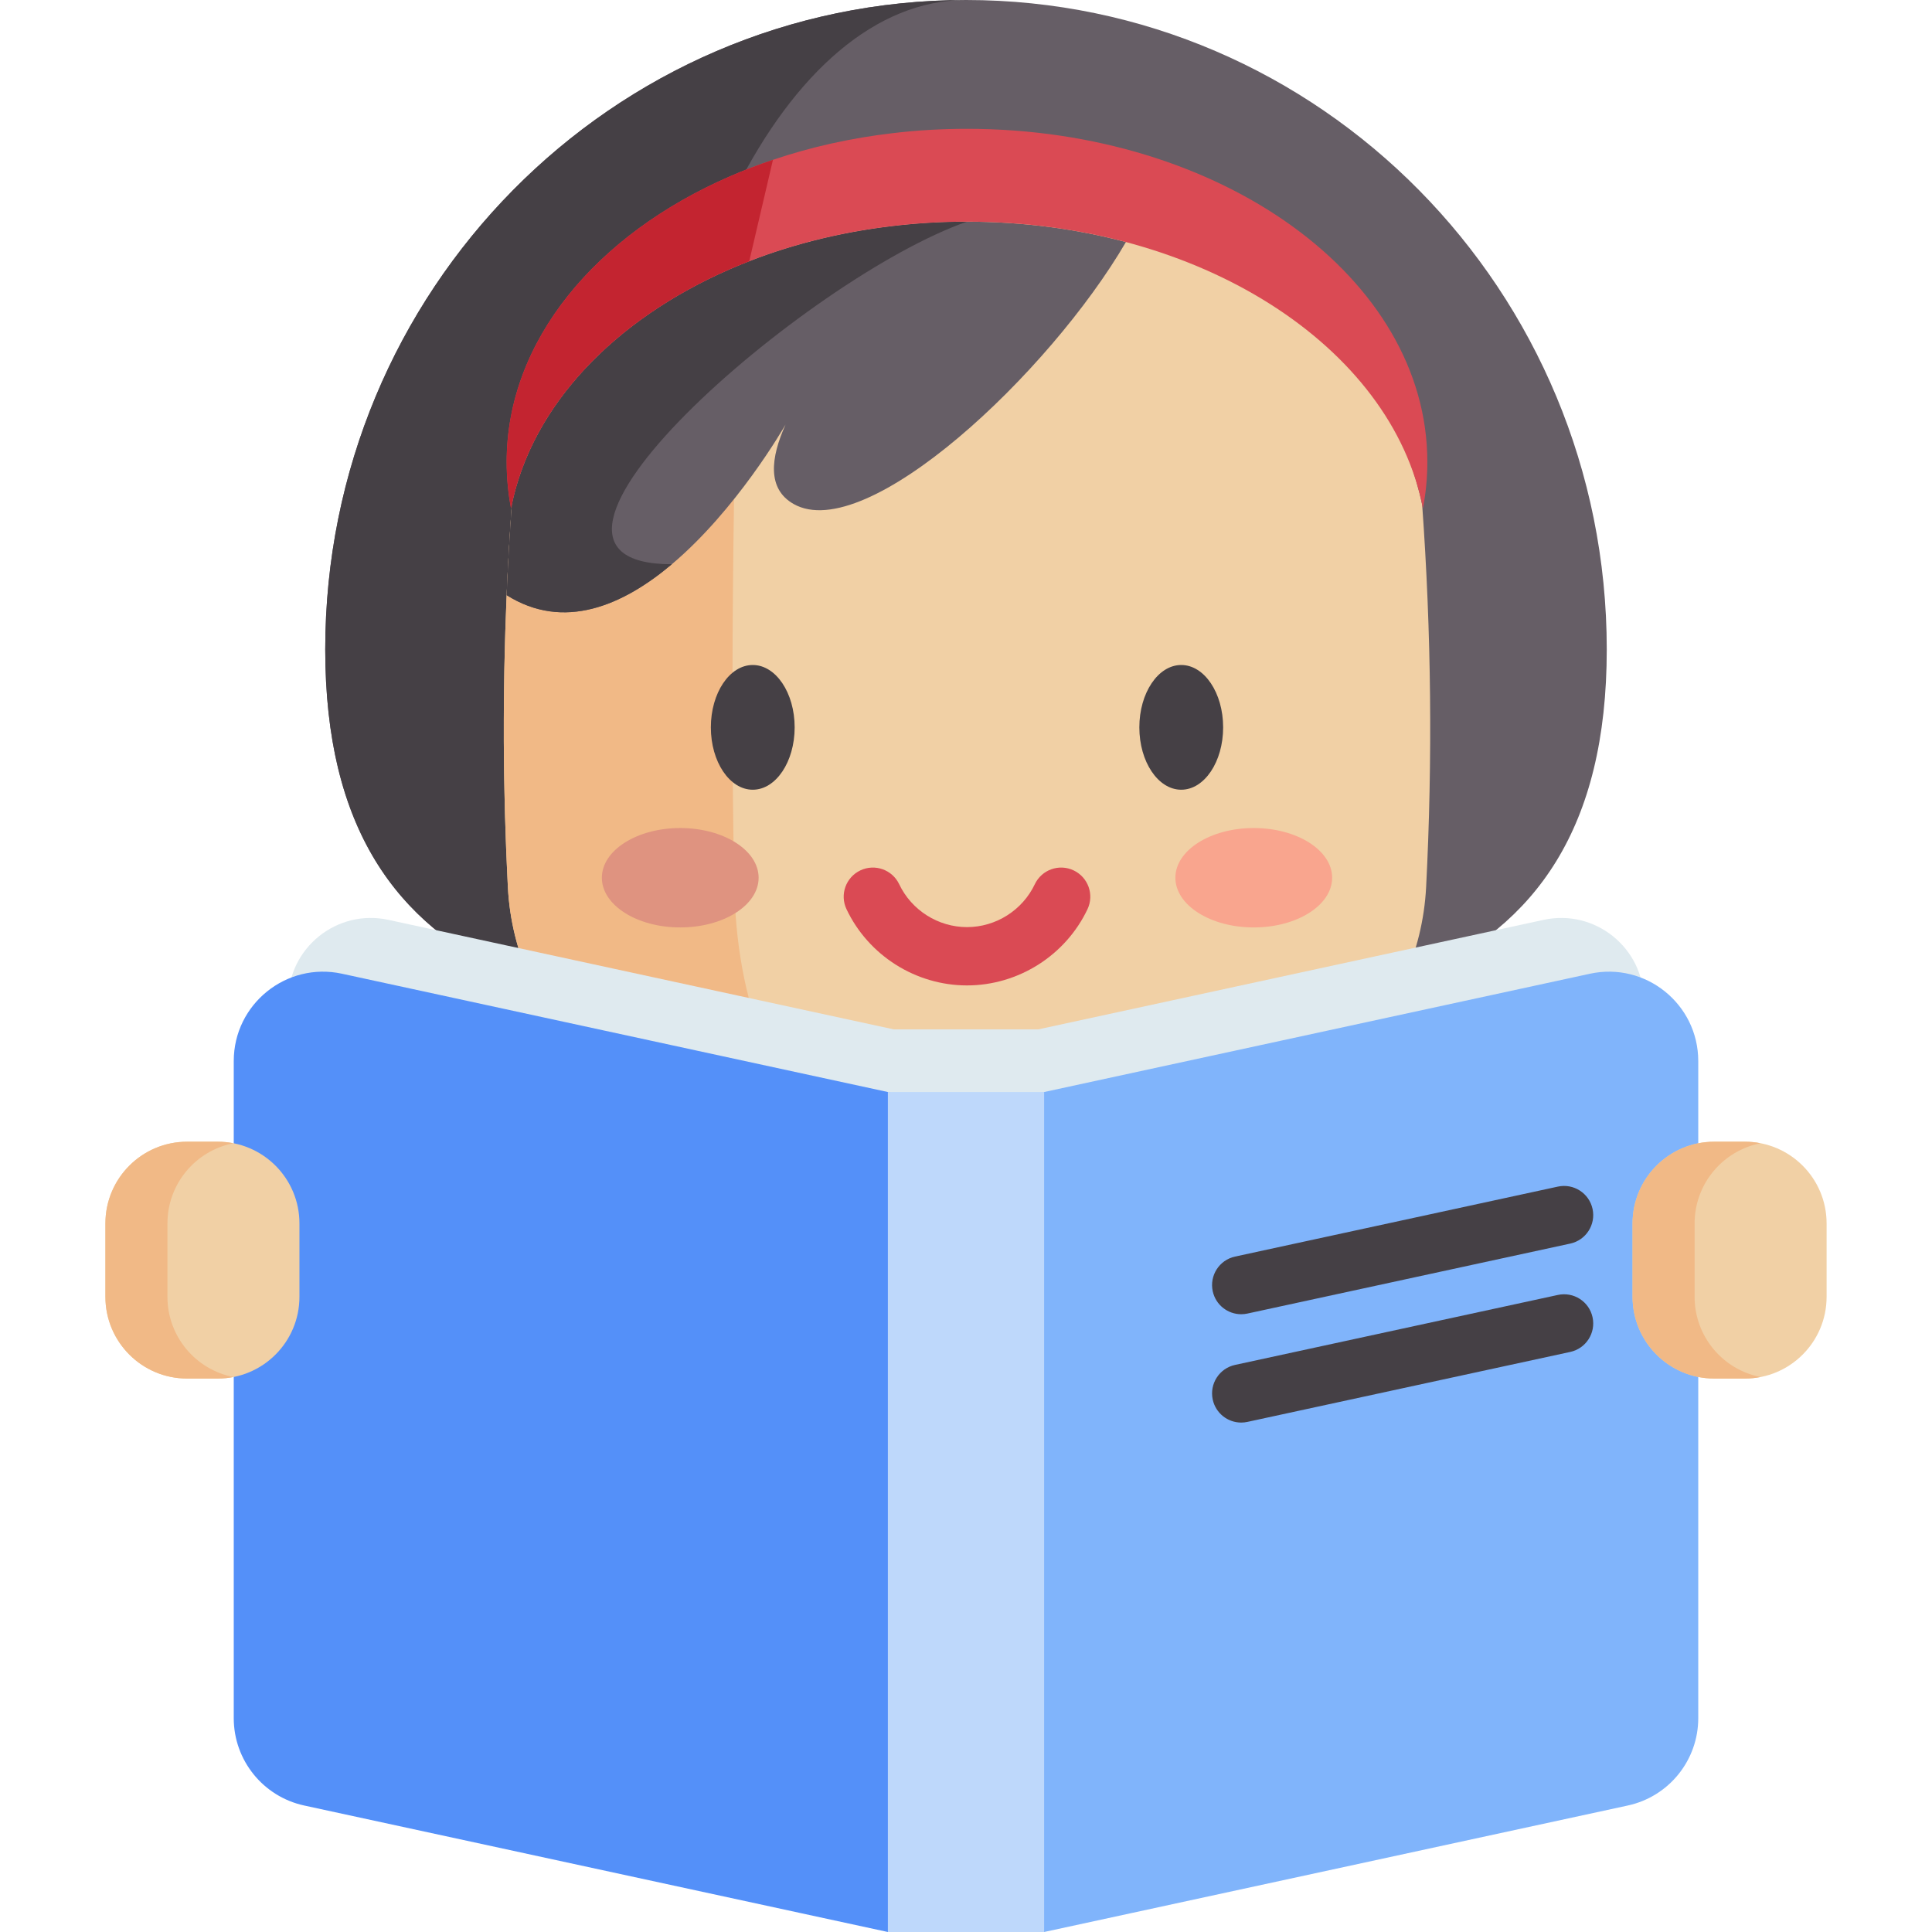 <svg id="Capa_1" enable-background="new 0 0 512 512" height="512" viewBox="0 0 512 512" width="512" xmlns="http://www.w3.org/2000/svg"><g><g><path d="m425.808 172.099c0-95.048-76.026-172.099-169.808-172.099s-169.808 77.051-169.808 172.099 76.026 102.218 169.808 102.218 169.808-7.171 169.808-102.218z" fill="#665e66"/><path d="m253.77 274.311c-92.751-.114-167.578-7.915-167.578-102.212 0-95.044 76.031-172.095 169.81-172.095-47.731 0-86.421 77.051-86.421 172.095 0 93.566 37.493 101.976 84.189 102.212z" fill="#454045"/><path d="m377.941 235.053c-1.805 35.109-29.899 63.058-65.016 64.711-30.12 1.424-60.239 1.706-90.359.861h-.053c-7.64-.213-15.273-.503-22.914-.861-35.109-1.653-63.21-29.602-65.008-64.711-1.326-25.77-1.432-51.548-.32-77.326v-.008c.335-8.029.8-16.058 1.379-24.087 5.568-26.448 27.362-64.057 57.809-77.311.899-.389 1.805-.777 2.72-1.15 12.318-5.05 25.983-8.593 40.51-10.284 6.368-.762 12.904-1.143 19.577-1.143 14.801 0 28.985 1.904 42.11 5.401v.008c41.089 10.924 71.795 52.402 78.506 84.571 0 .008 0 .015.008.023 2.43 33.769 2.781 67.538 1.051 101.306z" fill="#f1d0a5"/><path d="m222.567 300.625h-.053c-7.64-.213-15.273-.503-22.914-.861-35.109-1.653-63.21-29.602-65.008-64.711-1.737-33.799-1.379-67.613 1.059-101.42 5.568-26.448 27.362-49.057 57.809-62.311.899-.389 1.805-.777 2.719-1.15-2.087 50.9-2.582 124.638-1.516 166.321.823 32.039 12.531 58.168 27.904 64.132z" fill="#f1b986"/><path d="m298.376 64.146v.008c-20.232 34.698-68.74 80.312-88.043 69.419-7.061-3.992-6.14-12.211-2.156-21.055-.571.998-13.034 22.609-30.135 37.014-12.98 10.939-28.627 17.734-43.77 8.196v-.008c.335-8.029.8-16.058 1.379-24.087 5.568-26.448 27.362-49.057 57.809-62.311.899-.389 1.805-.777 2.72-1.15 12.318-5.05 25.983-8.593 40.51-10.284 6.368-.762 12.904-1.143 19.577-1.143 14.8.001 28.984 1.905 42.109 5.401z" fill="#665e66"/><path d="m178.042 149.531c-12.98 10.939-28.627 17.734-43.77 8.196v-.008c.335-8.029.8-16.058 1.379-24.087 5.568-26.448 27.362-49.057 57.809-62.311.899-.389 1.805-.777 2.72-1.15 12.318-5.05 25.983-8.593 40.51-10.284 6.368-.762 12.904-1.143 19.577-1.143-42.4 14.795-129.94 90.787-78.225 90.787z" fill="#454045"/><path d="m256.265 261.147c-13.575 0-26.108-7.926-31.93-20.192-1.83-3.855-.188-8.463 3.667-10.293 3.856-1.829 8.464-.187 10.293 3.667 3.277 6.904 10.33 11.365 17.97 11.365 7.639 0 14.692-4.461 17.969-11.365 1.829-3.855 6.439-5.496 10.293-3.667 3.855 1.83 5.497 6.438 3.667 10.293-5.821 12.266-18.354 20.192-31.929 20.192z" fill="#da4a54"/><g fill="#454045"><ellipse cx="199.488" cy="192.758" rx="11.104" ry="16.527"/><ellipse cx="313.042" cy="192.758" rx="11.104" ry="16.527"/></g><g><ellipse cx="180.271" cy="232.609" fill="#df9380" rx="20.772" ry="13.172"/><ellipse cx="332.259" cy="232.609" fill="#f9a58e" rx="20.772" ry="13.172"/></g><path d="m378.261 122.413c0 4.182-.396 8.311-1.173 12.34-8.242-42.948-59.188-76.008-120.821-76.008-6.673 0-13.216.381-19.577 1.143-13.605 1.577-26.448 4.784-38.133 9.339-1.722.663-3.42 1.364-5.096 2.095-30.858 13.437-52.843 36.48-58.03 63.393-.769-4.014-1.158-8.128-1.158-12.302 0-32.131 23.721-60.255 59.188-75.688 3.672-1.6 7.473-3.062 11.381-4.373 9.956-3.367 20.643-5.774 31.849-7.077 6.361-.762 12.904-1.135 19.577-1.135 67.376.001 121.993 39.521 121.993 88.273z" fill="#da4a54"/><path d="m204.841 42.353-6.284 26.875c-1.722.663-3.42 1.364-5.096 2.095-30.858 13.437-52.843 36.48-58.03 63.393-.769-4.014-1.158-8.128-1.158-12.302 0-32.131 23.721-60.255 59.188-75.688 3.671-1.601 7.472-3.063 11.38-4.373z" fill="#c32430"/></g><path d="m409.069 243.772-133.901 29.019-.002.001v-.003h-38.333v.002l-.002-.001-133.9-29.019c-13.656-2.966-26.568 7.448-26.568 21.419v161.203c0 10.318 7.2 19.244 17.28 21.428l143.189 31.031.002-.001v.001h38.333v-.001l.002.001 143.189-31.031c10.08-2.184 17.28-11.11 17.28-21.428v-161.202c-.001-13.971-12.913-24.385-26.569-21.419z" fill="#dfeaef"/><path d="m450.055 281.188v174.142c0 11.147-7.778 20.789-18.667 23.148l-154.681 33.522-19.965-5v-212.602l19.965-5 144.648-31.348c14.752-3.204 28.7 8.046 28.7 23.138z" fill="#80b4fb"/><path d="m256.742 294.398v212.602l-21.448 5-154.682-33.522c-10.889-2.359-18.667-12.002-18.667-23.148v-174.142c0-15.092 13.949-26.342 28.701-23.138l144.648 31.348z" fill="#5490f9"/><path d="m235.295 512v-222.603h41.41v222.603" fill="#bed8fb"/><path d="m328.93 348.285c-3.558 0-6.759-2.472-7.543-6.091-.904-4.17 1.744-8.284 5.914-9.188l85.556-18.543c4.174-.902 8.284 1.744 9.188 5.914s-1.744 8.284-5.914 9.188l-85.556 18.543c-.553.12-1.103.177-1.645.177z" fill="#454045"/><path d="m328.93 376.996c-3.558 0-6.759-2.472-7.543-6.091-.904-4.17 1.744-8.284 5.914-9.188l85.556-18.543c4.174-.903 8.284 1.744 9.188 5.914s-1.744 8.284-5.914 9.188l-85.556 18.543c-.553.12-1.103.177-1.645.177z" fill="#454045"/><g><g><path d="m57.695 365.329h-8.101c-11.963 0-21.66-9.698-21.66-21.66v-19.443c0-11.963 9.698-21.66 21.66-21.66h8.101c11.963 0 21.66 9.698 21.66 21.66v19.443c0 11.963-9.698 21.66-21.66 21.66z" fill="#f1d0a5"/><path d="m61.857 364.921c-1.339.278-2.74.412-4.162.412h-8.108c-11.96 0-21.654-9.704-21.654-21.665v-19.44c0-11.971 9.694-21.665 21.654-21.665h8.108c1.422 0 2.823.134 4.162.412-9.962 1.937-17.482 10.714-17.482 21.253v19.44c0 10.54 7.52 19.317 17.482 21.253z" fill="#f1b986"/></g><g><path d="m462.407 365.329h-8.101c-11.963 0-21.66-9.698-21.66-21.66v-19.443c0-11.963 9.698-21.66 21.66-21.66h8.101c11.963 0 21.66 9.698 21.66 21.66v19.443c0 11.963-9.698 21.66-21.66 21.66z" fill="#f1d0a5"/><path d="m466.569 364.921c-1.339.278-2.74.412-4.162.412h-8.108c-11.96 0-21.654-9.704-21.654-21.665v-19.44c0-11.971 9.694-21.665 21.654-21.665h8.108c1.422 0 2.823.134 4.162.412-9.962 1.937-17.482 10.714-17.482 21.253v19.44c0 10.54 7.52 19.317 17.482 21.253z" fill="#f1b986"/></g></g></g></svg>